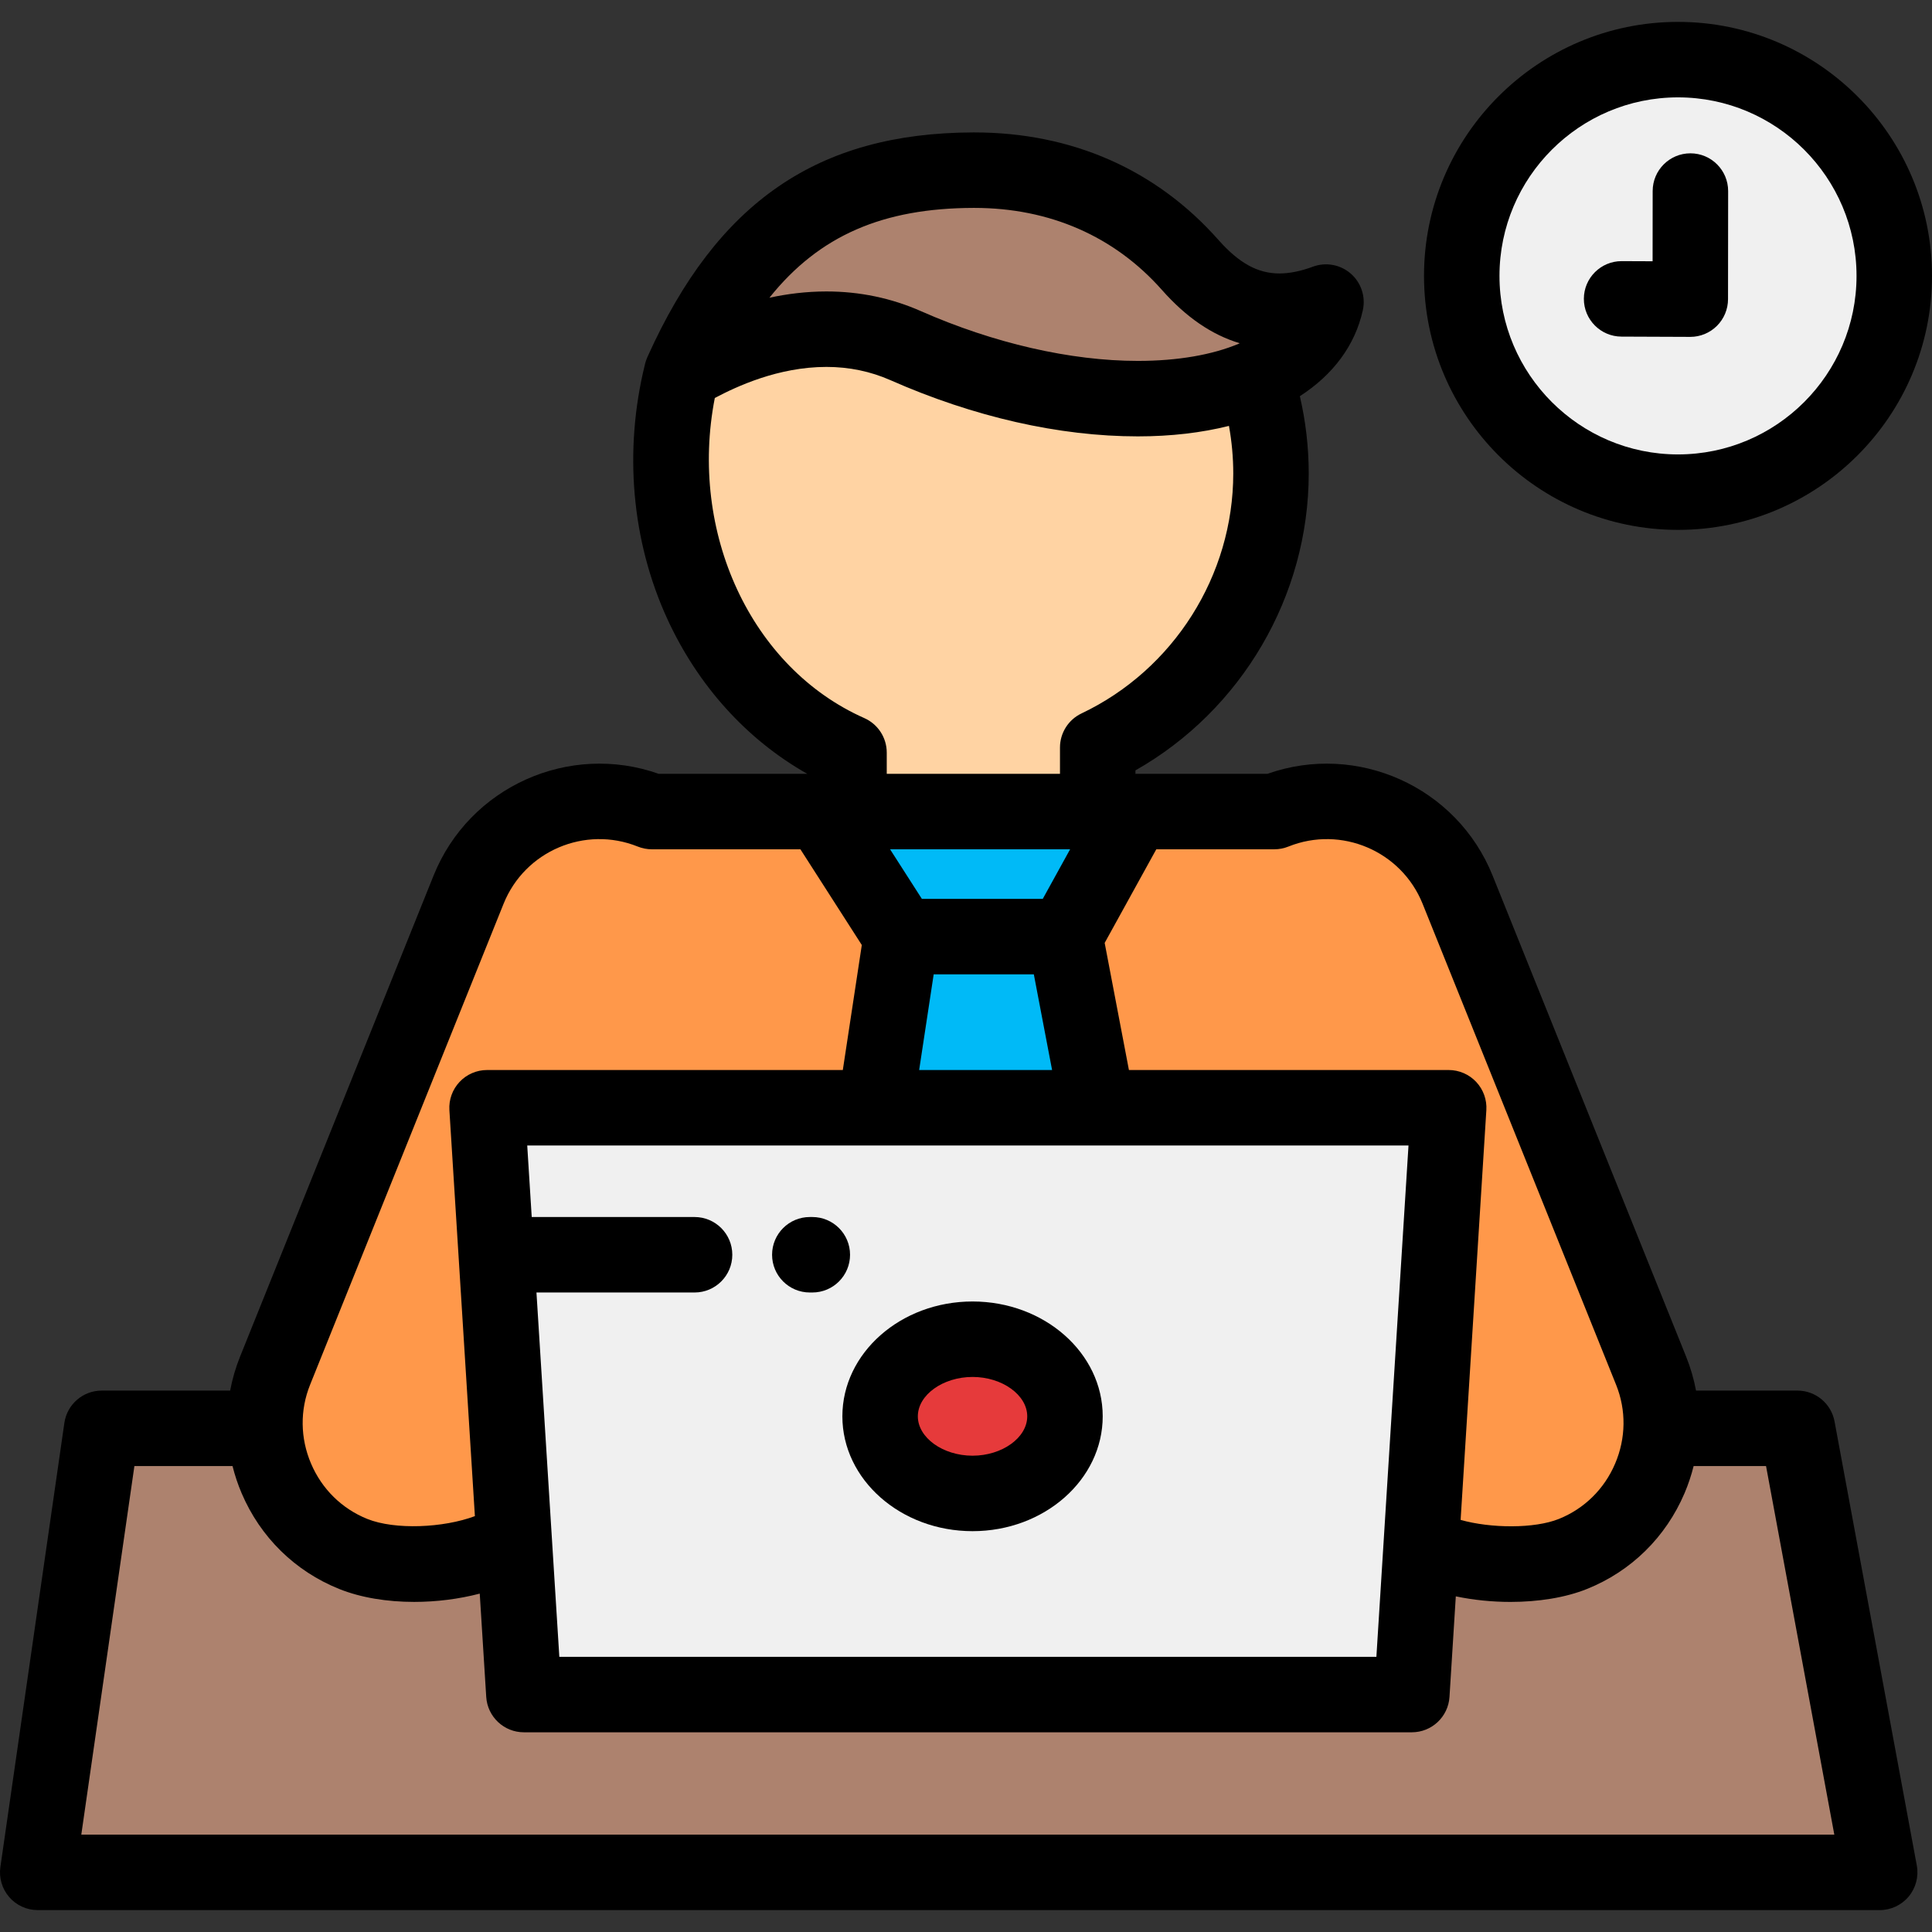 <?xml version="1.0" encoding="iso-8859-1"?>
<!-- Generator: Adobe Illustrator 19.0.0, SVG Export Plug-In . SVG Version: 6.00 Build 0)  -->
<svg version="1.1" id="Capa_1" xmlns="http://www.w3.org/2000/svg" xmlns:xlink="http://www.w3.org/1999/xlink" x="0px" y="0px"
	 viewBox="0 0 512 512" style="enable-background:new 0 0 512 512;" xml:space="preserve">
<rect x="0" y="0" width="512" height="512" fill="#333333" stroke="none"/>
<g>
	<path style="fill:#AD826E;" d="M239.996,91.594c36.429,16.086,71.788,17.576,92.721,8.449
		c10.026-4.373,16.744-11.182,18.684-19.988c-16.913,6.285-27.852-0.646-35.989-9.844c-14.178-16.023-33.939-25.182-57.47-25.115
		c-37.037,0.105-60.39,16.061-77.272,53.664C181.477,99.049,210.395,78.523,239.996,91.594z"/>
	<path style="fill:#FFD3A3;" d="M332.717,100.043c-20.933,9.127-56.292,7.637-92.721-8.449c-29.601-13.07-58.518,7.455-59.327,7.164
		c-10.871,43.604,10.015,85.48,44.326,100.686v15.627h65.908v-16.975c27.15-12.9,45.921-40.572,45.921-72.631
		C336.824,116.58,335.38,108.033,332.717,100.043z"/>
	<g>
		<polygon style="fill:#00BAF7;" points="290.903,215.07 224.995,215.07 217.583,215.07 238.841,248.211 282.249,248.211 
			300.524,215.07 		"/>
		<polygon style="fill:#00BAF7;" points="282.249,248.211 238.841,248.211 231.95,293.566 290.903,293.566 		"/>
	</g>
	<g>
		<path style="fill:#FF984A;" d="M282.249,248.211l8.654,45.355h93.014l-7.265,115.689c9.666,5.703,29.047,7.041,40.204,2.553
			c14.047-5.65,22.801-19.017,23.355-33.289c0.199-5.08-0.642-10.275-2.655-15.277l-51.278-127.469
			c-7.662-19.049-29.517-28.365-48.566-20.703h-37.188L282.249,248.211z"/>
		<path style="fill:#FF984A;" d="M231.95,293.566l6.891-45.355l-21.258-33.141h-44.838c-19.049-7.662-40.904,1.654-48.567,20.703
			L72.899,363.242c-2.013,5.002-2.854,10.197-2.654,15.277c0.555,14.272,9.309,27.639,23.355,33.289
			c12.153,4.891,32.61,2.867,42.634-4.185l-7.161-114.057H231.95z"/>
	</g>
	<path style="fill:#F0F0F0;" d="M290.903,293.566H231.95H129.073l7.161,114.057l2.602,41.453H374.15l2.501-39.82l7.265-115.689
		h-93.013V293.566z M257.733,354.906c13.529,0,24.496,9.15,24.496,20.435s-10.967,20.434-24.496,20.434
		c-13.528,0-24.495-9.148-24.495-20.434C233.238,364.057,244.205,354.906,257.733,354.906z"/>
	<ellipse style="fill:#E63A3B;" cx="257.73" cy="375.341" rx="24.496" ry="20.435"/>
	<path style="fill:#AD826E;" d="M374.151,449.076H138.837l-2.602-41.453c-10.023,7.053-30.481,9.076-42.634,4.185
		c-14.047-5.65-22.801-19.017-23.355-33.289h-43.29L10,496.199h488.139l-21.799-117.68h-36.127
		c-0.556,14.272-9.31,27.639-23.356,33.289c-11.157,4.488-30.538,3.15-40.204-2.553L374.151,449.076z"/>
	<circle style="fill:#F0F0F0;" cx="444.69" cy="73.111" r="57.31"/>
</g>
<path d="M444.689,140.424c37.115,0,67.311-30.195,67.311-67.311c0-37.115-30.195-67.311-67.311-67.311
	c-37.115,0-67.311,30.195-67.311,67.311C377.378,110.228,407.574,140.424,444.689,140.424z M444.689,25.803
	c26.087,0,47.311,21.224,47.311,47.311s-21.224,47.311-47.311,47.311c-26.088,0-47.311-21.224-47.311-47.311
	S418.601,25.803,444.689,25.803z"/>
<path d="M257.733,405.775c19.022,0,34.496-13.652,34.496-30.434c0-16.782-15.475-30.435-34.496-30.435
	c-19.02,0-34.495,13.653-34.495,30.435S238.713,405.775,257.733,405.775z M257.733,364.906c7.857,0,14.496,4.779,14.496,10.435
	c0,5.655-6.639,10.434-14.496,10.434c-7.857,0-14.495-4.778-14.495-10.434C243.238,369.685,249.876,364.906,257.733,364.906z"/>
<path d="M214.61,342.523h0.662c5.522,0,10-4.478,10-10s-4.478-10-10-10h-0.662c-5.522,0-10,4.478-10,10
	C204.61,338.046,209.088,342.523,214.61,342.523z"/>
<path d="M486.173,376.698c-0.878-4.74-5.013-8.179-9.833-8.179h-26.877c-0.57-3.052-1.445-6.068-2.629-9.01l-51.278-127.468
	c-9.483-23.579-35.928-35.362-59.663-26.972h-34.989v-0.911c28.092-15.923,45.921-46.143,45.921-78.694
	c0-6.932-0.799-13.783-2.349-20.468c8.779-5.676,14.628-13.425,16.69-22.792c0.787-3.574-0.441-7.294-3.203-9.695
	c-2.762-2.403-6.616-3.103-10.046-1.829c-3.195,1.188-6.178,1.79-8.864,1.79c-5.732,0.001-10.714-2.74-16.152-8.887
	c-16.491-18.637-38.865-28.488-64.705-28.488h-0.282c-41.198,0.118-67.808,18.414-86.246,59.308
	c-0.013,0.026-0.024,0.053-0.037,0.079c-0.027,0.061-0.057,0.12-0.084,0.182c-0.039,0.088-0.067,0.18-0.104,0.27
	c-0.079,0.19-0.157,0.382-0.225,0.58c-0.051,0.146-0.092,0.296-0.136,0.445c-0.037,0.127-0.083,0.25-0.115,0.38
	c-0.021,0.087-0.038,0.174-0.06,0.261c-0.003,0.017-0.008,0.033-0.011,0.05c-5.609,22.791-3.521,46.664,5.899,67.261
	c8.133,17.779,21.16,32.152,37.146,41.16h-39.376c-23.74-8.389-50.18,3.393-59.664,26.971L63.622,359.51
	c-1.184,2.941-2.059,5.958-2.629,9.01H26.955c-4.972,0-9.188,3.652-9.898,8.574L0.102,494.773c-0.414,2.871,0.439,5.78,2.339,7.974
	c1.899,2.192,4.657,3.452,7.559,3.452h488.139c2.971,0,5.788-1.321,7.689-3.605c1.899-2.284,2.685-5.295,2.145-8.216
	L486.173,376.698z M337.712,225.07c1.278,0,2.546-0.245,3.732-0.723c13.984-5.622,29.933,1.175,35.558,15.158l51.278,127.469
	c2.71,6.734,2.619,14.157-0.255,20.899c-2.874,6.743-8.166,11.948-14.9,14.657c-6.484,2.608-18.02,2.517-26.046,0.259l6.819-108.597
	c0.173-2.756-0.801-5.46-2.691-7.473s-4.528-3.154-7.289-3.154h-84.741l-6.428-33.687l13.682-24.809h31.281V225.07z
	 M142.167,342.523h41.901c5.522,0,10-4.478,10-10s-4.478-10-10-10h-43.157l-1.19-18.957h92.216c0.009,0,0.018,0.001,0.026,0.001
	c0.007,0,0.015-0.001,0.021-0.001h58.864c0.015,0,0.029,0.002,0.044,0.002c0.014,0,0.027-0.002,0.041-0.002h82.336l-8.51,135.51
	H148.228L142.167,342.523z M283.59,225.07l-7.246,13.141h-32.037l-8.429-13.141H283.59z M247.436,258.211h26.54l4.838,25.355h-35.23
	L247.436,258.211z M257.97,55.096h0.226c19.946,0,37.142,7.518,49.727,21.741c6.395,7.227,13.2,11.901,20.608,14.12
	c-0.096,0.045-0.186,0.098-0.281,0.145c-6.907,2.904-16.072,4.542-26.711,4.542c-17.807,0-38.228-4.687-57.503-13.197
	c-7.829-3.457-16.244-5.21-25.014-5.21c-5.347,0-10.435,0.652-15.119,1.664C217.169,62.325,234.088,55.163,257.97,55.096z
	 M189.432,105.472c5.706-3.023,16.798-8.235,29.59-8.235c5.97,0,11.667,1.179,16.936,3.505
	c22.078,9.749,44.756,14.902,65.581,14.902c8.814,0,16.919-0.964,24.147-2.777c0.749,4.138,1.14,8.348,1.14,12.599
	c0,27.027-15.784,51.991-40.213,63.599c-3.486,1.656-5.708,5.172-5.708,9.032v6.975h-45.908v-5.627c0-3.956-2.332-7.54-5.948-9.143
	C198.995,176.983,182.48,141.06,189.432,105.472z M82.177,366.975l51.278-127.469c5.624-13.981,21.573-20.782,35.559-15.158
	c1.186,0.477,2.453,0.723,3.731,0.723h39.372l16.27,25.366l-5.033,33.13h-94.281c-2.761,0-5.399,1.142-7.289,3.154
	c-1.891,2.013-2.864,4.717-2.691,7.473l6.756,107.596c-8.337,3.128-21.188,3.688-28.517,0.742
	c-6.734-2.709-12.026-7.914-14.9-14.657C79.557,381.132,79.467,373.709,82.177,366.975z M21.544,486.199l14.073-97.68h26.005
	c0.609,2.435,1.407,4.842,2.411,7.197c4.969,11.657,14.145,20.667,25.834,25.369c5.779,2.325,12.756,3.436,19.898,3.436
	c5.871,0,11.852-0.753,17.373-2.196l1.719,27.378c0.331,5.268,4.701,9.373,9.98,9.373h235.314c5.279,0,9.649-4.104,9.98-9.373
	l1.674-26.652c4.647,0.971,9.601,1.475,14.493,1.475c7.334-0.001,14.522-1.119,20.29-3.439c11.69-4.702,20.865-13.712,25.834-25.369
	c1.004-2.356,1.801-4.763,2.411-7.197h19.189l18.094,97.68H21.544V486.199z"/>
<path d="M429.701,89.205l18.202,0.072h0.04c2.643,0,5.179-1.046,7.053-2.911c1.884-1.874,2.944-4.421,2.947-7.077l0.032-28.644
	c0.006-5.524-4.466-10.006-9.988-10.012h-0.012c-5.518,0-9.994,4.47-10,9.988l-0.02,18.616l-8.174-0.032h-0.041
	c-5.504,0-9.978,4.451-9.999,9.96C419.72,84.688,424.179,89.183,429.701,89.205z"/>
<g>
</g>
<g>
</g>
<g>
</g>
<g>
</g>
<g>
</g>
<g>
</g>
<g>
</g>
<g>
</g>
<g>
</g>
<g>
</g>
<g>
</g>
<g>
</g>
<g>
</g>
<g>
</g>
<g>
</g>
</svg>
